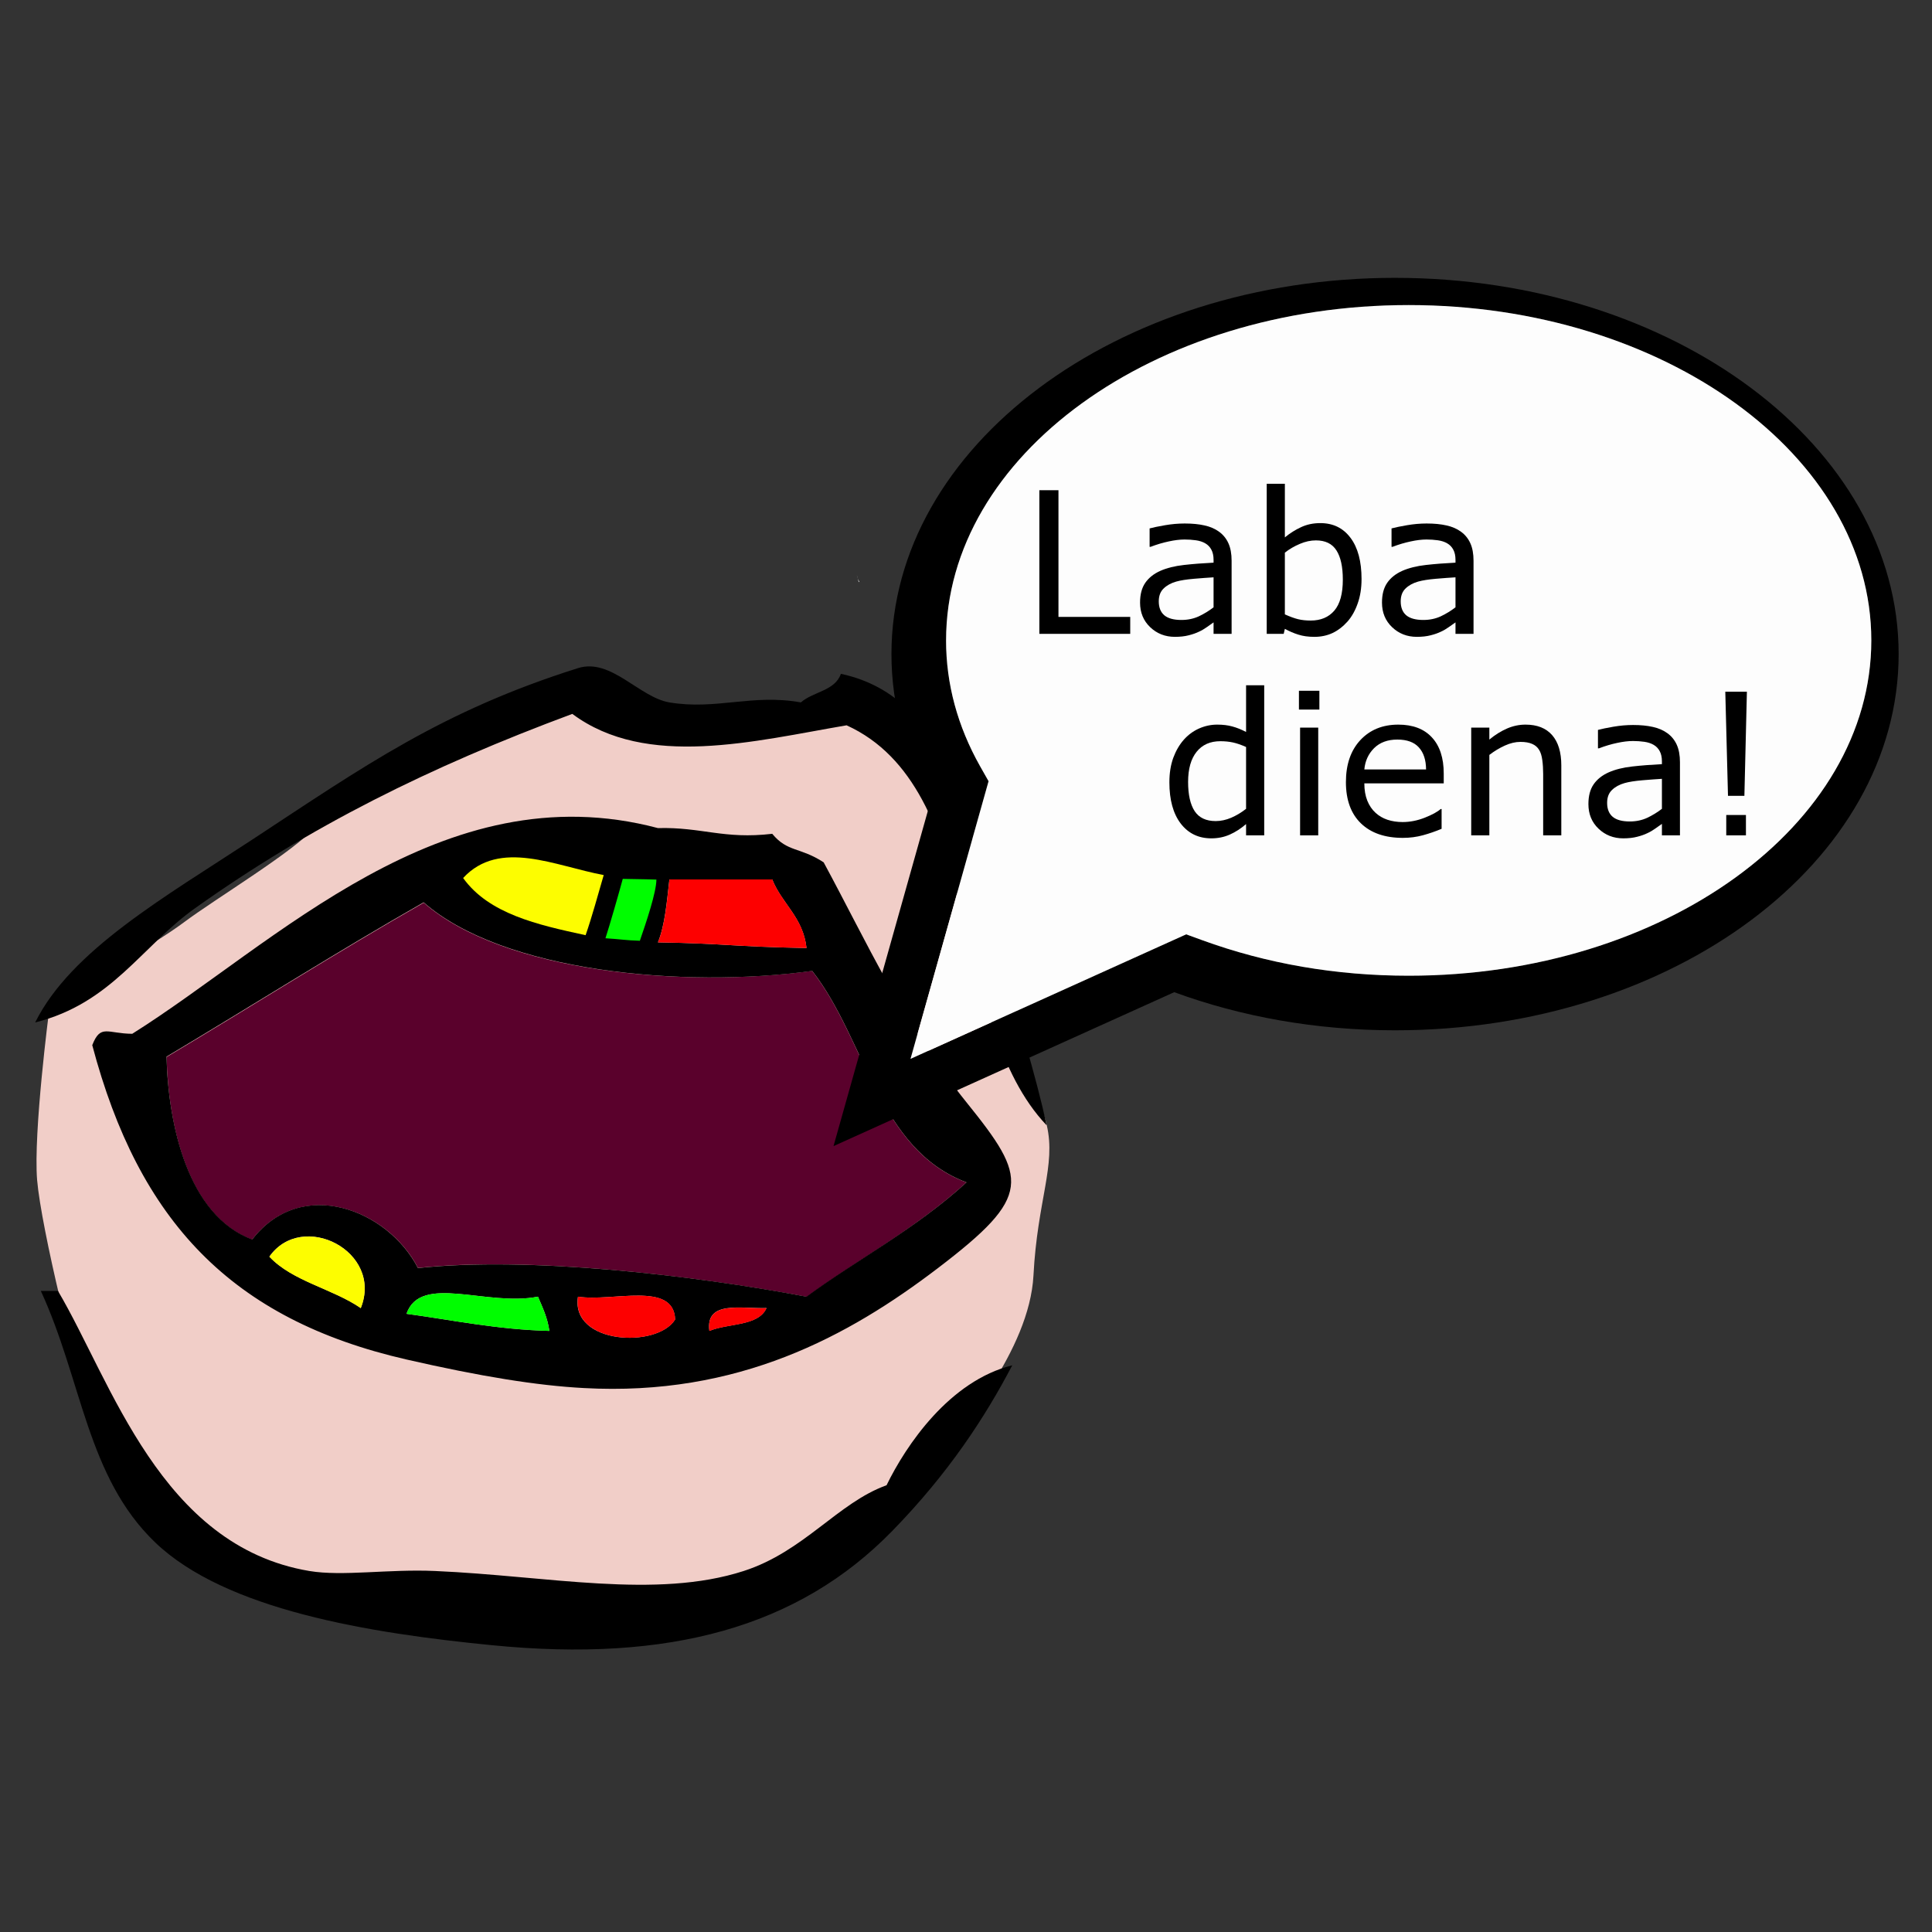 <?xml version="1.0" encoding="UTF-8" standalone="no"?>
<!-- Created with Inkscape (http://www.inkscape.org/) -->

<svg
   xmlns:dc="http://purl.org/dc/elements/1.1/"
   xmlns:cc="http://creativecommons.org/ns#"
   xmlns:rdf="http://www.w3.org/1999/02/22-rdf-syntax-ns#"
   xmlns:svg="http://www.w3.org/2000/svg"
   xmlns="http://www.w3.org/2000/svg"
   xmlns:sodipodi="http://sodipodi.sourceforge.net/DTD/sodipodi-0.dtd"
   xmlns:inkscape="http://www.inkscape.org/namespaces/inkscape"
   width="512"
   height="512"
   viewBox="0 0 512 512"
   id="svg2"
   version="1.1"
   inkscape:version="0.91 r13725"
   sodipodi:docname="logo_512x512.svg"
   inkscape:export-filename="D:\laba-diena-tts\resources\logo_512x512.png"
   inkscape:export-xdpi="90"
   inkscape:export-ydpi="90">
  <rect x="0" y="0" width="512" height="512" fill="#333333" stroke="none"/>
  <defs
     id="defs4" />
  <sodipodi:namedview
     id="base"
     pagecolor="#ffffff"
     bordercolor="#666666"
     borderopacity="1.0"
     inkscape:pageopacity="0.0"
     inkscape:pageshadow="2"
     inkscape:zoom="0.32"
     inkscape:cx="192.3193"
     inkscape:cy="235.33256"
     inkscape:document-units="px"
     inkscape:current-layer="g4196"
     showgrid="false"
     inkscape:window-width="1920"
     inkscape:window-height="1017"
     inkscape:window-x="-8"
     inkscape:window-y="-8"
     inkscape:window-maximized="1"
     units="px" />
  <g
     inkscape:label="Layer 1"
     inkscape:groupmode="layer"
     id="layer1"
     transform="translate(0,-540.362)"
     style="opacity:0.99">
    <g
       transform="matrix(4.901,0,0,4.901,-1658.506,-119.924)"
       inkscape:label="Layer 1"
       id="layer1-3">
      <g
         id="g3743">
        <path
           inkscape:connector-curvature="0"
           sodipodi:nodetypes="ccccccc"
           d="m 393.74,199.09 c -2.789,2.549 -9.776,13.683 -12.439,15.652 -13.633,-0.192 -19.042,-1.676 -33.002,-2.463 -3.475,-1.285 -5.808,-17.685 -5.898,-21.377 4.646,-2.768 16.253,-10.699 20.975,-13.393 7.559,-1.18 13.049,0.172 19.749,-0.332 3.923,2.665 8.649,17.286 10.615,21.912 z"
           style="clip-rule:evenodd;fill:#5b012c;fill-rule:evenodd"
           id="path3327" />
        <path
           d="m 368.94,172.16 c -0.483,3.7e-4 -0.964,0.2 -1.5,0.844 -1.072,1.287 -10.927,5.149 -12,6.438 -1.073,1.287 -5.377,3.869 -7.094,5.156 -1.717,1.287 -6,3.656 -6,3.656 l -1.281,1.062 c 0,0 -0.868,6.644 -0.656,9.219 0.217,2.574 2.137,10.526 2.781,11.812 0.644,1.287 2.584,6.847 6.875,8.781 4.293,1.93 12.866,3.006 15.656,3.219 2.789,0.217 11.814,-0.637 13.531,-1.281 1.715,-0.643 9.235,-6.432 10.094,-7.719 0.859,-1.287 4.723,-5.576 4.938,-9.656 0.213,-4.074 1.228,-5.942 0.719,-8.125 -0.514,-2.186 -5.875,-16.562 -5.875,-18.062 0,-1.504 -1.516,-3.2 -2.375,-3.844 -0.857,-0.643 -1.713,-1.3 -3,-0.656 -1.287,0.643 -3.445,0.85 -5.375,1.062 -1.932,0.217 -6.864,-1.07 -7.938,-1.5 -0.536,-0.215 -1.017,-0.407 -1.5,-0.406 z m -7.625,11.375 c 4.271,3.752 13.999,4.643 21,3.688 2.894,3.694 3.552,9.636 8.344,11.438 -2.789,2.549 -5.962,4.218 -8.625,6.188 -6.171,-1.17 -15.059,-2.204 -21.031,-1.562 -1.622,-3.154 -6.3,-4.98 -8.969,-1.531 -3.475,-1.285 -4.535,-6.183 -4.625,-9.875 4.646,-2.768 9.184,-5.65 13.906,-8.344 z"
           inkscape:connector-curvature="0"
           style="fill:#f3d0ca;fill-rule:evenodd"
           id="path3223" />
        <path
           d="m 383.87,171.16 c 6.107,1.312 6.946,8.445 8.651,15.141 0.876,3.439 1.901,6.561 2.473,9.27 -5.273,-5.541 -3.383,-18.246 -10.815,-21.627 -4.979,0.85 -10.819,2.369 -14.831,-0.617 -7.746,2.877 -14.193,6.092 -20.392,10.502 -2.894,2.059 -4.518,5.15 -8.653,6.182 1.935,-3.895 6.988,-6.768 11.742,-9.889 6.016,-3.953 10.246,-6.949 17.613,-9.271 1.782,-0.559 3.307,1.582 4.943,1.855 2.533,0.424 4.482,-0.475 7.105,0 0.657,-0.581 1.852,-0.624 2.164,-1.546 z"
           inkscape:connector-curvature="0"
           style="clip-rule:evenodd;fill-rule:evenodd"
           id="path3315" />
        <path
           d="m 343.39,191.24 c 0.452,-1.16 0.818,-0.623 2.162,-0.615 7.741,-4.861 16.751,-14.217 28.426,-11.123 2.381,-0.062 3.549,0.617 6.18,0.309 0.834,1.006 1.493,0.705 2.781,1.543 2.299,4.25 4.326,8.766 7.725,12.979 3.321,4.119 3.576,5.057 -1.545,8.961 -4.828,3.68 -10.793,6.949 -19.157,6.486 -2.524,-0.135 -5.561,-0.623 -9.579,-1.543 -9.473,-2.173 -14.474,-7.493 -16.993,-16.997 z m 30.588,-5.559 c 3.754,0.064 3.859,0.225 8.034,0.307 -0.187,-1.666 -1.323,-2.385 -1.854,-3.707 l -5.561,0 c -0.139,1.203 -0.234,2.445 -0.619,3.4 z m 8.344,1.545 c -7.001,0.955 -16.74,0.043 -21.012,-3.709 -4.723,2.693 -9.258,5.574 -13.904,8.342 0.09,3.691 1.16,8.602 4.635,9.887 2.669,-3.449 7.338,-1.607 8.96,1.547 5.972,-0.643 14.841,0.377 21.012,1.547 2.663,-1.969 5.862,-3.633 8.651,-6.182 -4.793,-1.801 -5.449,-7.738 -8.342,-11.432 z m -29.355,15.448 c 1.242,1.332 3.419,1.732 4.942,2.781 1.231,-3.074 -3.169,-5.303 -4.942,-2.781 z m 7.415,3.091 c 2.536,0.346 4.916,0.854 7.725,0.924 -0.102,-0.723 -0.371,-1.271 -0.617,-1.85 -2.782,0.551 -6.339,-1.265 -7.108,0.926 z m 14.524,0.309 c -0.074,-2.088 -3.385,-0.943 -5.252,-1.234 -0.408,2.576 4.278,2.808 5.252,1.234 z m 1.853,0.615 c 1.016,-0.424 2.641,-0.24 3.09,-1.234 -1.398,0.043 -3.307,-0.424 -3.09,1.234 z"
           inkscape:connector-curvature="0"
           style="clip-rule:evenodd;fill-rule:evenodd"
           id="path3321"
           sodipodi:nodetypes="cccccccccccccccccccccccccccccccccccc" />
        <path
           d="m 371.046,182.041 c -0.315,1.076 -0.622,2.224 -0.979,3.252 -2.619,-0.565 -5.235,-1.157 -6.623,-3.092 1.975,-2.135 4.988,-0.642 7.602,-0.16 z"
           inkscape:connector-curvature="0"
           style="clip-rule:evenodd;fill:#ffff00;fill-rule:evenodd"
           id="path3323"
           sodipodi:nodetypes="cccc" />
        <path
           d="m 374.6,182.28 5.561,0 c 0.531,1.322 1.668,2.041 1.854,3.707 -4.175,-0.082 -4.28,-0.242 -8.034,-0.307 0.385,-0.955 0.48,-2.197 0.619,-3.4 z"
           inkscape:connector-curvature="0"
           style="clip-rule:evenodd;fill:#ff0000;fill-rule:evenodd"
           id="path3325" />
        <path
           d="m 357.91,205.46 c -1.523,-1.049 -3.7,-1.449 -4.942,-2.781 1.772,-2.522 6.172,-0.293 4.942,2.781 z"
           inkscape:connector-curvature="0"
           style="clip-rule:evenodd;fill:#ffff00;fill-rule:evenodd"
           id="path3331" />
        <path
           d="m 340.61,204.53 0.926,0 c 2.898,4.9 5.543,13.791 13.595,15.143 1.798,0.301 4.257,-0.113 6.8,0 6.107,0.266 11.936,1.533 16.684,0 3.271,-1.057 5.089,-3.688 7.725,-4.637 1.053,-2.162 3.402,-5.643 6.797,-6.486 -1.459,2.787 -3.428,5.82 -6.488,8.957 -5.078,5.211 -12.078,7.123 -21.628,6.18 -6.659,-0.654 -14.422,-1.906 -18.23,-5.561 -3.691,-3.537 -3.949,-8.758 -6.181,-13.596 z"
           inkscape:connector-curvature="0"
           style="clip-rule:evenodd;fill-rule:evenodd"
           id="path3333" />
        <path
           d="m 367.49,204.84 c 0.246,0.578 0.516,1.127 0.617,1.85 -2.809,-0.07 -5.188,-0.578 -7.725,-0.924 0.769,-2.192 4.326,-0.376 7.108,-0.926 z"
           inkscape:connector-curvature="0"
           style="clip-rule:evenodd;fill:#00ff00;fill-rule:evenodd"
           id="path3335" />
        <path
           d="m 369.66,204.84 c 1.867,0.291 5.178,-0.854 5.252,1.234 -0.974,1.574 -5.66,1.342 -5.252,-1.234 z"
           inkscape:connector-curvature="0"
           style="clip-rule:evenodd;fill:#ff0000;fill-rule:evenodd"
           id="path3337" />
        <path
           d="m 379.85,205.46 c -0.449,0.994 -2.074,0.811 -3.09,1.234 -0.217,-1.658 1.692,-1.191 3.09,-1.234 z"
           inkscape:connector-curvature="0"
           style="clip-rule:evenodd;fill:#ff0000;fill-rule:evenodd"
           id="path3339" />
        <path
           d="m 373.895,182.286 c -0.004,0.681 -0.538,2.28 -0.895,3.308 -0.782,-0.022 -1.025,-0.084 -1.86,-0.135 0.219,-0.663 0.743,-2.496 0.936,-3.211 0.874,0.009 1.819,0.038 1.819,0.038 z"
           inkscape:connector-curvature="0"
           style="clip-rule:evenodd;fill:#00ff00;fill-rule:evenodd"
           id="path3323-7"
           sodipodi:nodetypes="cccccc" />
      </g>
    </g>
    <g
       id="g4196"
       transform="matrix(0.677,0,0,0.677,292.391,598.813)">
      <g
         transform="translate(-231.076,-204.258)"
         id="g4149">
        <path
           inkscape:connector-curvature="0"
           d="m 345.28,226.68 c -108.88,0 -197.14,65.957 -197.14,147.29 0,20.273 5.492,39.574 15.43,57.191 l -38.109,135.4 133.38,-60.25 c 26.098,9.569 55.414,14.922 86.445,14.922 108.89,0 197.12,-65.938 197.12,-147.27 -0.01,-81.33 -88.23,-147.28 -197.12,-147.28 z m 5.34,273.18 c -28.414,0 -55.629,-4.703 -80.941,-13.949 l -6.16,-2.246 c 0,0 -71.234,32.195 -107.92,48.75 10.633,-37.781 30.566,-108.69 30.566,-108.69 l -3.301,-5.824 c -8.848,-15.681 -13.34,-32.267 -13.34,-49.301 0,-72.368 81.246,-131.26 181.1,-131.26 99.858,0 181.09,58.891 181.09,131.26 -0.01,72.38 -81.24,131.26 -181.1,131.26 z"
           id="path4137" />
        <path
           style="fill:#ffffff"
           inkscape:connector-curvature="0"
           d="m 135.55,345.6 -0.207,0.203 -0.73,-2.707 c 0.2,1.05 0.41,1.57 0.94,2.51 z"
           id="path4139" />
        <path
           style="fill:#ffffff"
           inkscape:connector-curvature="0"
           d="m 169.52,368.6 c 0,17.034 4.492,33.62 13.34,49.301 l 3.301,5.824 c 0,0 -19.934,70.905 -30.566,108.69 36.688,-16.555 107.92,-48.75 107.92,-48.75 l 6.16,2.246 c 25.312,9.246 52.527,13.949 80.941,13.949 99.858,0 181.09,-58.888 181.09,-131.26 0,-72.367 -81.23,-131.26 -181.09,-131.26 -99.84,0.01 -181.09,58.9 -181.09,131.26 z"
           id="path4141" />
      </g>
      <g
         style="font-style:normal;font-weight:normal;font-size:77.331px;line-height:102%;font-family:sans-serif;letter-spacing:0px;word-spacing:0px;fill:#000000;fill-opacity:1;stroke:none;stroke-width:1px;stroke-linecap:butt;stroke-linejoin:miter;stroke-opacity:1"
         id="text4186">
        <path
           d="m 10.532,161.783 -35.569,0 0,-56.224 7.476,0 0,49.578 28.093,0 0,6.646 z"
           style="font-style:normal;font-variant:normal;font-weight:normal;font-stretch:normal;line-height:102%;font-family:Verdana;-inkscape-font-specification:Verdana"
           id="path4790" />
        <path
           d="m 50.217,161.783 -7.061,0 0,-4.493 q -0.944,0.642 -2.568,1.812 -1.586,1.133 -3.096,1.812 -1.775,0.868 -4.078,1.435 -2.303,0.604 -5.4,0.604 -5.702,0 -9.666,-3.776 -3.965,-3.776 -3.965,-9.629 0,-4.795 2.039,-7.741 2.077,-2.983 5.89,-4.682 3.851,-1.699 9.251,-2.303 5.4,-0.604 11.592,-0.906 l 0,-1.095 q 0,-2.417 -0.868,-4.002 -0.831,-1.586 -2.417,-2.492 -1.51,-0.868 -3.625,-1.171 -2.115,-0.302 -4.418,-0.302 -2.794,0 -6.23,0.755 -3.436,0.717 -7.099,2.115 l -0.378,0 0,-7.212 q 2.077,-0.566 6.004,-1.246 3.927,-0.68 7.741,-0.68 4.456,0 7.741,0.755 3.323,0.717 5.739,2.492 2.379,1.737 3.625,4.493 1.246,2.756 1.246,6.834 l 0,28.622 z m -7.061,-10.384 0,-11.743 q -3.247,0.189 -7.665,0.566 -4.38,0.378 -6.948,1.095 -3.059,0.868 -4.946,2.719 -1.888,1.812 -1.888,5.022 0,3.625 2.19,5.475 2.19,1.812 6.683,1.812 3.738,0 6.834,-1.435 3.096,-1.473 5.739,-3.512 z"
           style="font-style:normal;font-variant:normal;font-weight:normal;font-stretch:normal;line-height:102%;font-family:Verdana;-inkscape-font-specification:Verdana"
           id="path4792" />
        <path
           d="m 101.079,140.374 q 0,5.286 -1.51,9.515 -1.473,4.229 -4.002,7.099 -2.681,2.983 -5.89,4.493 -3.21,1.473 -7.061,1.473 -3.587,0 -6.268,-0.868 -2.681,-0.831 -5.286,-2.266 l -0.453,1.963 -6.646,0 0,-58.754 7.099,0 0,20.994 q 2.983,-2.454 6.344,-4.002 3.361,-1.586 7.552,-1.586 7.476,0 11.781,5.739 4.342,5.739 4.342,16.199 z m -7.325,0.189 q 0,-7.552 -2.492,-11.441 -2.492,-3.927 -8.043,-3.927 -3.096,0 -6.268,1.359 -3.172,1.322 -5.89,3.436 l 0,24.166 q 3.021,1.359 5.173,1.888 2.19,0.529 4.946,0.529 5.89,0 9.213,-3.851 3.361,-3.889 3.361,-12.159 z"
           style="font-style:normal;font-variant:normal;font-weight:normal;font-stretch:normal;line-height:102%;font-family:Verdana;-inkscape-font-specification:Verdana"
           id="path4794" />
        <path
           d="m 144.918,161.783 -7.061,0 0,-4.493 q -0.944,0.642 -2.568,1.812 -1.586,1.133 -3.096,1.812 -1.775,0.868 -4.078,1.435 -2.303,0.604 -5.4,0.604 -5.702,0 -9.666,-3.776 -3.965,-3.776 -3.965,-9.629 0,-4.795 2.039,-7.741 2.077,-2.983 5.89,-4.682 3.851,-1.699 9.251,-2.303 5.4,-0.604 11.592,-0.906 l 0,-1.095 q 0,-2.417 -0.868,-4.002 -0.831,-1.586 -2.417,-2.492 -1.51,-0.868 -3.625,-1.171 -2.115,-0.302 -4.418,-0.302 -2.794,0 -6.23,0.755 -3.436,0.717 -7.099,2.115 l -0.378,0 0,-7.212 q 2.077,-0.566 6.004,-1.246 3.927,-0.68 7.741,-0.68 4.456,0 7.741,0.755 3.323,0.717 5.739,2.492 2.379,1.737 3.625,4.493 1.246,2.756 1.246,6.834 l 0,28.622 z m -7.061,-10.384 0,-11.743 q -3.247,0.189 -7.665,0.566 -4.38,0.378 -6.948,1.095 -3.058,0.868 -4.946,2.719 -1.888,1.812 -1.888,5.022 0,3.625 2.19,5.475 2.19,1.812 6.683,1.812 3.738,0 6.834,-1.435 3.096,-1.473 5.739,-3.512 z"
           style="font-style:normal;font-variant:normal;font-weight:normal;font-stretch:normal;line-height:102%;font-family:Verdana;-inkscape-font-specification:Verdana"
           id="path4796" />
        <path
           d="m 62.98,240.661 -7.099,0 0,-4.418 q -3.059,2.643 -6.381,4.116 -3.323,1.473 -7.212,1.473 -7.552,0 -12.007,-5.815 -4.418,-5.815 -4.418,-16.123 0,-5.362 1.51,-9.553 1.548,-4.191 4.154,-7.137 2.568,-2.87 5.966,-4.38 3.436,-1.51 7.099,-1.51 3.323,0 5.89,0.717 2.568,0.68 5.4,2.152 l 0,-18.276 7.099,0 0,58.754 z m -7.099,-10.384 0,-24.204 q -2.87,-1.284 -5.135,-1.775 -2.266,-0.491 -4.946,-0.491 -5.966,0 -9.289,4.154 -3.323,4.154 -3.323,11.781 0,7.514 2.568,11.441 2.568,3.889 8.232,3.889 3.021,0 6.117,-1.322 3.096,-1.359 5.777,-3.474 z"
           style="font-style:normal;font-variant:normal;font-weight:normal;font-stretch:normal;line-height:102%;font-family:Verdana;-inkscape-font-specification:Verdana"
           id="path4798" />
        <path
           d="m 84.578,191.423 -8.005,0 0,-7.363 8.005,0 0,7.363 z m -0.453,49.238 -7.099,0 0,-42.177 7.099,0 0,42.177 z"
           style="font-style:normal;font-variant:normal;font-weight:normal;font-stretch:normal;line-height:102%;font-family:Verdana;-inkscape-font-specification:Verdana"
           id="path4800" />
        <path
           d="m 133.25,220.309 -31.076,0 q 0,3.889 1.171,6.797 1.171,2.87 3.21,4.72 1.963,1.812 4.644,2.719 2.719,0.906 5.966,0.906 4.305,0 8.647,-1.699 4.38,-1.737 6.23,-3.398 l 0.378,0 0,7.741 q -3.587,1.51 -7.325,2.53 -3.738,1.02 -7.854,1.02 -10.497,0 -16.388,-5.664 -5.89,-5.702 -5.89,-16.161 0,-10.346 5.626,-16.425 5.664,-6.079 14.877,-6.079 8.534,0 13.14,4.984 4.644,4.984 4.644,14.16 l 0,3.851 z M 126.34,214.871 q -0.038,-5.588 -2.832,-8.647 -2.756,-3.058 -8.42,-3.058 -5.702,0 -9.1,3.361 -3.361,3.361 -3.814,8.345 l 24.166,0 z"
           style="font-style:normal;font-variant:normal;font-weight:normal;font-stretch:normal;line-height:102%;font-family:Verdana;-inkscape-font-specification:Verdana"
           id="path4802" />
        <path
           d="m 179.279,240.661 -7.099,0 0,-24.015 q 0,-2.907 -0.34,-5.437 -0.34,-2.568 -1.246,-4.002 -0.944,-1.586 -2.719,-2.341 -1.775,-0.793 -4.607,-0.793 -2.907,0 -6.079,1.435 -3.172,1.435 -6.079,3.663 l 0,31.491 -7.099,0 0,-42.177 7.099,0 0,4.682 q 3.323,-2.756 6.872,-4.305 3.549,-1.548 7.288,-1.548 6.834,0 10.422,4.116 3.587,4.116 3.587,11.856 l 0,27.376 z"
           style="font-style:normal;font-variant:normal;font-weight:normal;font-stretch:normal;line-height:102%;font-family:Verdana;-inkscape-font-specification:Verdana"
           id="path4804" />
        <path
           d="m 225.723,240.661 -7.061,0 0,-4.493 q -0.944,0.642 -2.568,1.812 -1.586,1.133 -3.096,1.812 -1.775,0.868 -4.078,1.435 -2.303,0.604 -5.4,0.604 -5.702,0 -9.666,-3.776 -3.965,-3.776 -3.965,-9.629 0,-4.795 2.039,-7.741 2.077,-2.983 5.89,-4.682 3.851,-1.699 9.251,-2.303 5.4,-0.604 11.592,-0.906 l 0,-1.095 q 0,-2.417 -0.868,-4.002 -0.831,-1.586 -2.417,-2.492 -1.51,-0.868 -3.625,-1.171 -2.115,-0.302 -4.418,-0.302 -2.794,0 -6.23,0.755 -3.436,0.717 -7.099,2.115 l -0.378,0 0,-7.212 q 2.077,-0.566 6.004,-1.246 3.927,-0.68 7.741,-0.68 4.456,0 7.741,0.755 3.323,0.717 5.739,2.492 2.379,1.737 3.625,4.493 1.246,2.756 1.246,6.834 l 0,28.622 z m -7.061,-10.384 0,-11.743 q -3.247,0.189 -7.665,0.566 -4.38,0.378 -6.948,1.095 -3.059,0.868 -4.946,2.719 -1.888,1.812 -1.888,5.022 0,3.625 2.19,5.475 2.19,1.812 6.683,1.812 3.738,0 6.834,-1.435 3.096,-1.473 5.739,-3.512 z"
           style="font-style:normal;font-variant:normal;font-weight:normal;font-stretch:normal;line-height:102%;font-family:Verdana;-inkscape-font-specification:Verdana"
           id="path4806" />
        <path
           d="m 251.928,184.437 -0.982,40.742 -6.419,0 -1.057,-40.742 8.458,0 z m -0.378,56.224 -7.703,0 0,-7.967 7.703,0 0,7.967 z"
           style="font-style:normal;font-variant:normal;font-weight:normal;font-stretch:normal;line-height:102%;font-family:Verdana;-inkscape-font-specification:Verdana"
           id="path4808" />
      </g>
    </g>
  </g>
</svg>
